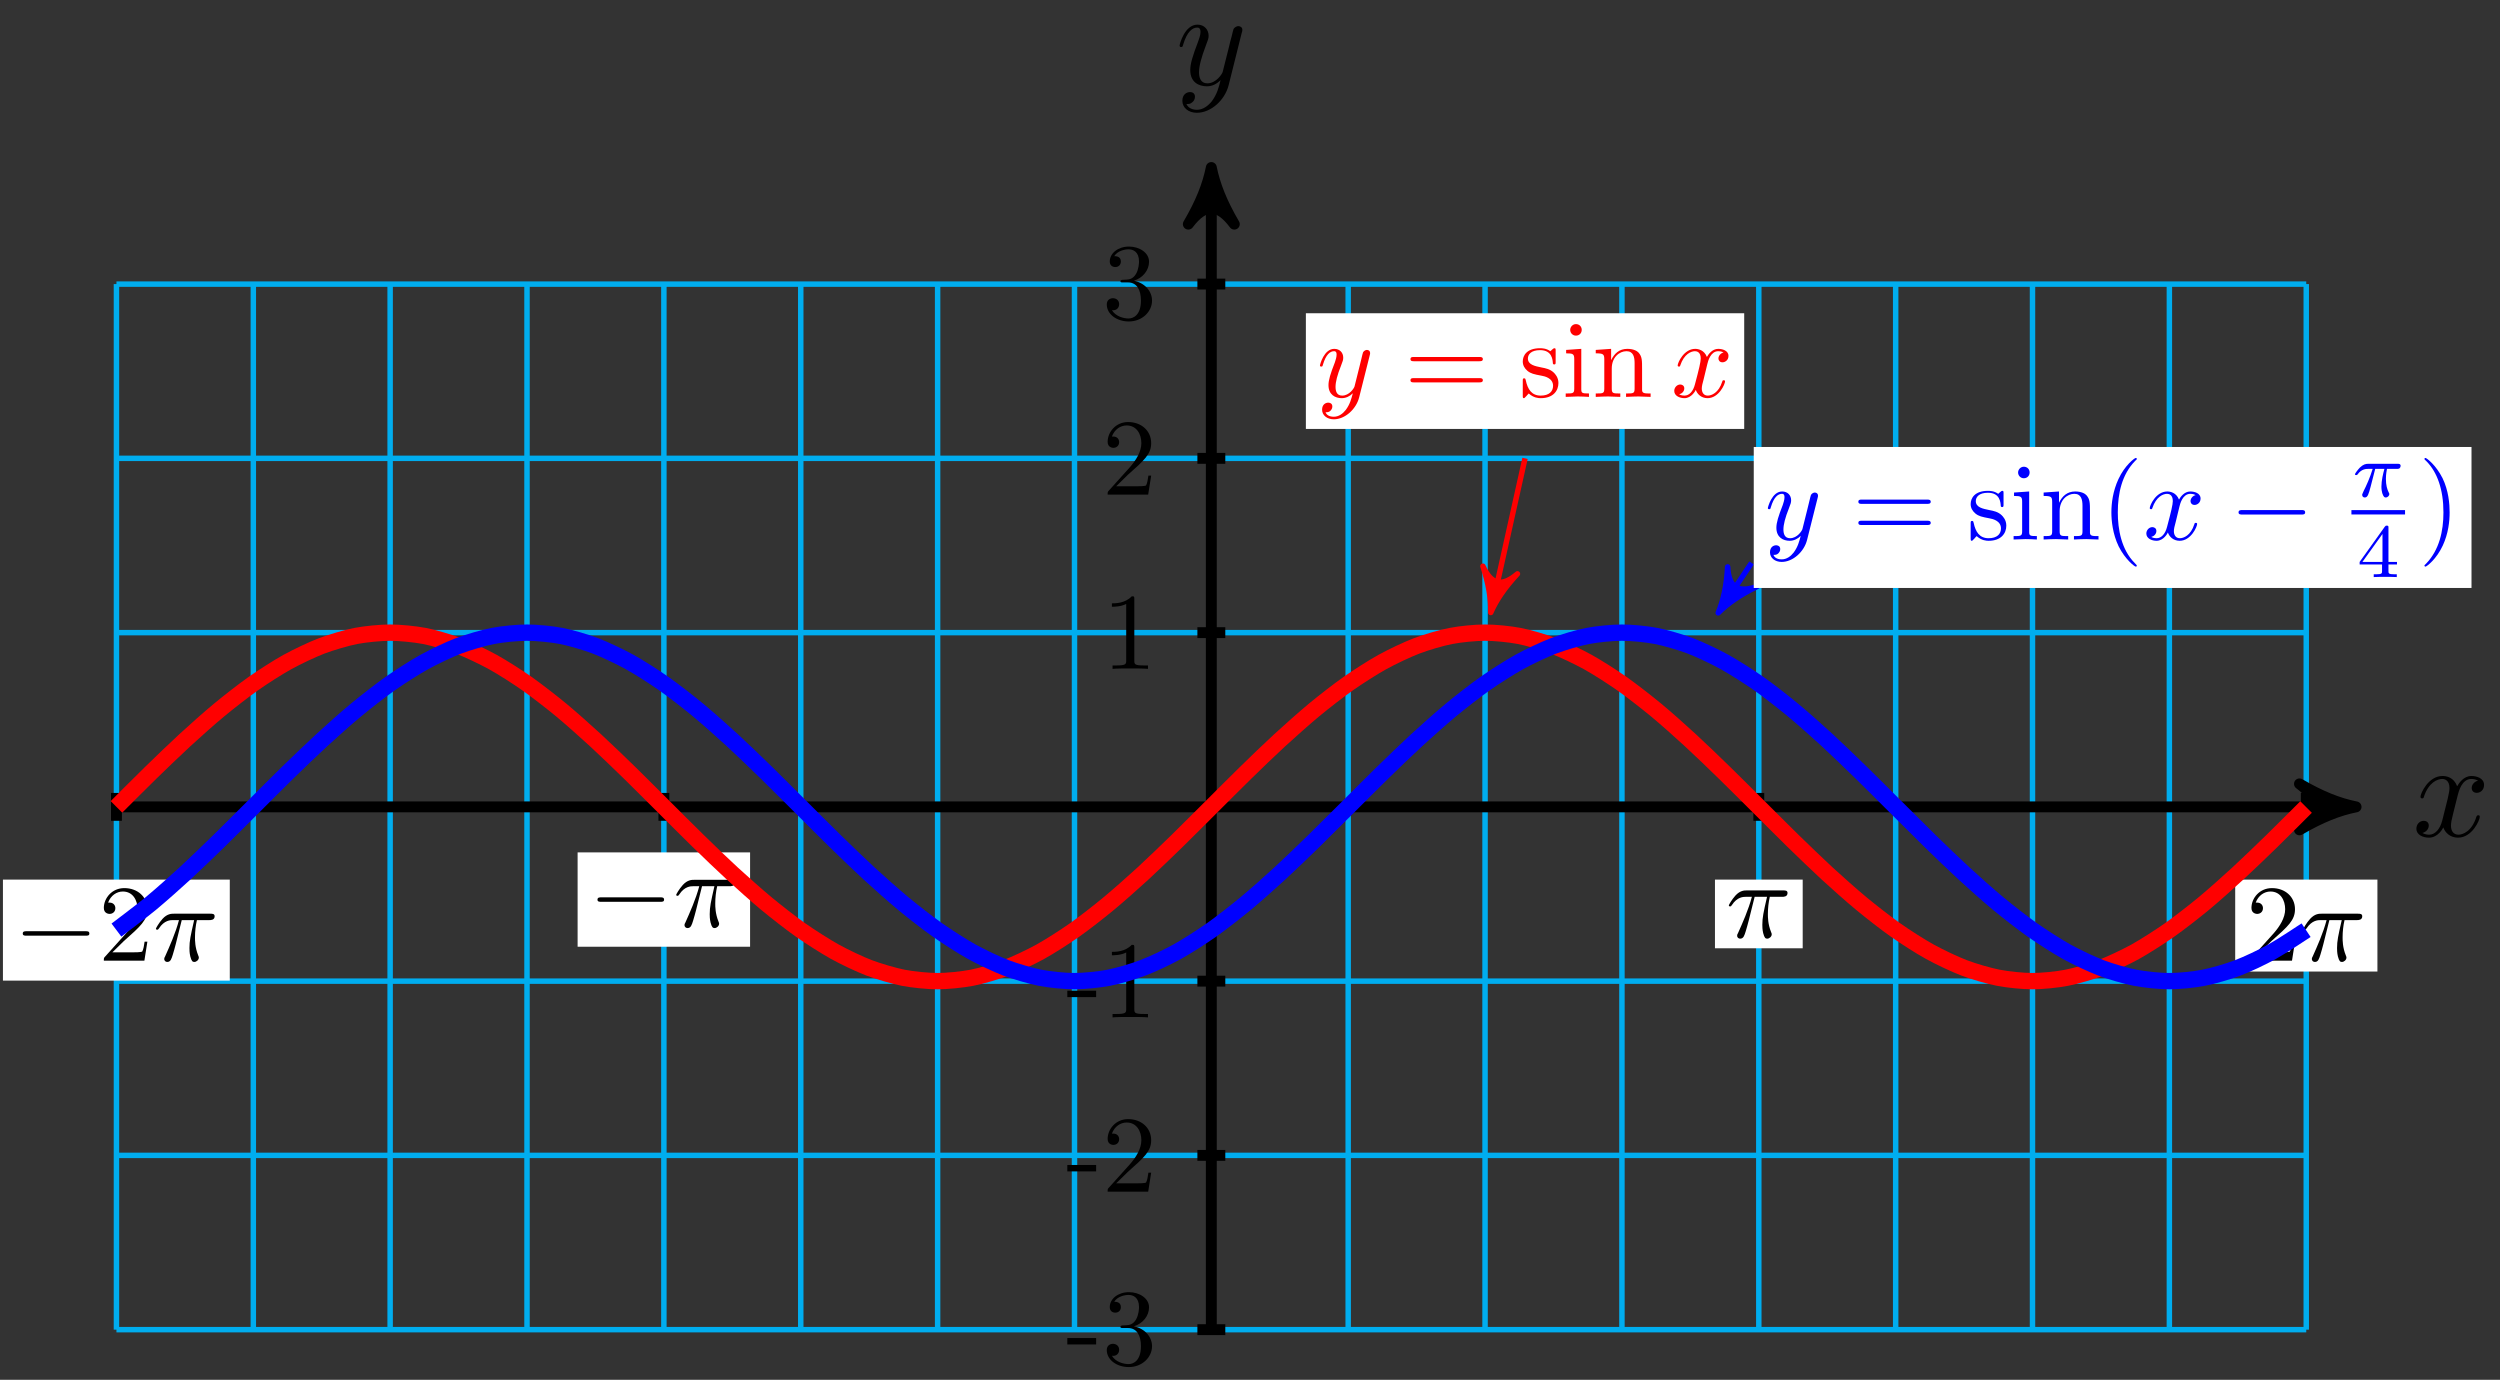<?xml version="1.0" encoding="UTF-8"?>
<svg xmlns="http://www.w3.org/2000/svg" xmlns:xlink="http://www.w3.org/1999/xlink" width="183pt" height="101pt" viewBox="0 0 183 101" version="1.1">
<rect x="0" y="0" width="183" height="101" fill="#333333" stroke="none"/>
<defs>
<g>
<symbol overflow="visible" id="glyph0-0">
<path style="stroke:none;" d=""/>
</symbol>
<symbol overflow="visible" id="glyph0-1">
<path style="stroke:none;" d="M 3.328 -3.016 C 3.391 -3.266 3.625 -4.188 4.312 -4.188 C 4.359 -4.188 4.609 -4.188 4.812 -4.062 C 4.531 -4 4.344 -3.766 4.344 -3.516 C 4.344 -3.359 4.453 -3.172 4.719 -3.172 C 4.938 -3.172 5.25 -3.344 5.25 -3.75 C 5.25 -4.266 4.672 -4.406 4.328 -4.406 C 3.75 -4.406 3.406 -3.875 3.281 -3.656 C 3.031 -4.312 2.5 -4.406 2.203 -4.406 C 1.172 -4.406 0.594 -3.125 0.594 -2.875 C 0.594 -2.766 0.703 -2.766 0.719 -2.766 C 0.797 -2.766 0.828 -2.797 0.844 -2.875 C 1.188 -3.938 1.844 -4.188 2.188 -4.188 C 2.375 -4.188 2.719 -4.094 2.719 -3.516 C 2.719 -3.203 2.547 -2.547 2.188 -1.141 C 2.031 -0.531 1.672 -0.109 1.234 -0.109 C 1.172 -0.109 0.953 -0.109 0.734 -0.234 C 0.984 -0.297 1.203 -0.5 1.203 -0.781 C 1.203 -1.047 0.984 -1.125 0.844 -1.125 C 0.531 -1.125 0.297 -0.875 0.297 -0.547 C 0.297 -0.094 0.781 0.109 1.219 0.109 C 1.891 0.109 2.25 -0.594 2.266 -0.641 C 2.391 -0.281 2.75 0.109 3.344 0.109 C 4.375 0.109 4.938 -1.172 4.938 -1.422 C 4.938 -1.531 4.859 -1.531 4.828 -1.531 C 4.734 -1.531 4.719 -1.484 4.688 -1.422 C 4.359 -0.344 3.688 -0.109 3.375 -0.109 C 2.984 -0.109 2.828 -0.422 2.828 -0.766 C 2.828 -0.984 2.875 -1.203 2.984 -1.641 Z M 3.328 -3.016 "/>
</symbol>
<symbol overflow="visible" id="glyph0-2">
<path style="stroke:none;" d="M 4.844 -3.797 C 4.891 -3.938 4.891 -3.953 4.891 -4.031 C 4.891 -4.203 4.75 -4.297 4.594 -4.297 C 4.5 -4.297 4.344 -4.234 4.25 -4.094 C 4.234 -4.031 4.141 -3.734 4.109 -3.547 C 4.031 -3.297 3.969 -3.016 3.906 -2.75 L 3.453 -0.953 C 3.422 -0.812 2.984 -0.109 2.328 -0.109 C 1.828 -0.109 1.719 -0.547 1.719 -0.922 C 1.719 -1.375 1.891 -2 2.219 -2.875 C 2.375 -3.281 2.422 -3.391 2.422 -3.594 C 2.422 -4.031 2.109 -4.406 1.609 -4.406 C 0.656 -4.406 0.297 -2.953 0.297 -2.875 C 0.297 -2.766 0.391 -2.766 0.406 -2.766 C 0.516 -2.766 0.516 -2.797 0.562 -2.953 C 0.844 -3.891 1.234 -4.188 1.578 -4.188 C 1.656 -4.188 1.828 -4.188 1.828 -3.875 C 1.828 -3.625 1.719 -3.359 1.656 -3.172 C 1.25 -2.109 1.078 -1.547 1.078 -1.078 C 1.078 -0.188 1.703 0.109 2.297 0.109 C 2.688 0.109 3.016 -0.062 3.297 -0.344 C 3.172 0.172 3.047 0.672 2.656 1.203 C 2.391 1.531 2.016 1.828 1.562 1.828 C 1.422 1.828 0.969 1.797 0.797 1.406 C 0.953 1.406 1.094 1.406 1.219 1.281 C 1.328 1.203 1.422 1.062 1.422 0.875 C 1.422 0.562 1.156 0.531 1.062 0.531 C 0.828 0.531 0.5 0.688 0.5 1.172 C 0.5 1.672 0.938 2.047 1.562 2.047 C 2.578 2.047 3.609 1.141 3.891 0.016 Z M 4.844 -3.797 "/>
</symbol>
<symbol overflow="visible" id="glyph1-0">
<path style="stroke:none;" d=""/>
</symbol>
<symbol overflow="visible" id="glyph1-1">
<path style="stroke:none;" d="M 2.203 -1.484 L 2.203 -1.953 L 0.094 -1.953 L 0.094 -1.484 Z M 2.203 -1.484 "/>
</symbol>
<symbol overflow="visible" id="glyph1-2">
<path style="stroke:none;" d="M 3.641 -1.359 C 3.641 -2.016 3.141 -2.641 2.312 -2.812 C 2.969 -3.016 3.422 -3.578 3.422 -4.203 C 3.422 -4.859 2.719 -5.312 1.953 -5.312 C 1.156 -5.312 0.547 -4.828 0.547 -4.219 C 0.547 -3.953 0.719 -3.812 0.953 -3.812 C 1.203 -3.812 1.359 -3.984 1.359 -4.219 C 1.359 -4.609 0.984 -4.609 0.875 -4.609 C 1.109 -5 1.641 -5.109 1.922 -5.109 C 2.25 -5.109 2.688 -4.938 2.688 -4.219 C 2.688 -4.125 2.672 -3.656 2.469 -3.312 C 2.234 -2.922 1.953 -2.906 1.766 -2.891 C 1.703 -2.891 1.5 -2.875 1.453 -2.875 C 1.391 -2.859 1.328 -2.859 1.328 -2.766 C 1.328 -2.688 1.391 -2.688 1.516 -2.688 L 1.875 -2.688 C 2.531 -2.688 2.828 -2.141 2.828 -1.359 C 2.828 -0.281 2.266 -0.047 1.922 -0.047 C 1.578 -0.047 0.984 -0.188 0.703 -0.656 C 0.984 -0.609 1.234 -0.781 1.234 -1.094 C 1.234 -1.375 1.016 -1.531 0.781 -1.531 C 0.594 -1.531 0.328 -1.422 0.328 -1.078 C 0.328 -0.344 1.078 0.172 1.938 0.172 C 2.922 0.172 3.641 -0.547 3.641 -1.359 Z M 3.641 -1.359 "/>
</symbol>
<symbol overflow="visible" id="glyph1-3">
<path style="stroke:none;" d="M 3.578 -1.391 L 3.375 -1.391 C 3.344 -1.141 3.281 -0.797 3.203 -0.672 C 3.141 -0.609 2.625 -0.609 2.453 -0.609 L 1.016 -0.609 L 1.859 -1.438 C 3.094 -2.531 3.578 -2.969 3.578 -3.766 C 3.578 -4.672 2.859 -5.312 1.891 -5.312 C 0.984 -5.312 0.391 -4.578 0.391 -3.859 C 0.391 -3.422 0.797 -3.422 0.828 -3.422 C 0.953 -3.422 1.234 -3.516 1.234 -3.844 C 1.234 -4.047 1.094 -4.25 0.812 -4.25 C 0.75 -4.25 0.734 -4.25 0.703 -4.25 C 0.891 -4.766 1.328 -5.062 1.781 -5.062 C 2.516 -5.062 2.859 -4.422 2.859 -3.766 C 2.859 -3.125 2.453 -2.5 2.016 -2 L 0.484 -0.297 C 0.391 -0.203 0.391 -0.188 0.391 0 L 3.359 0 Z M 3.578 -1.391 "/>
</symbol>
<symbol overflow="visible" id="glyph1-4">
<path style="stroke:none;" d="M 3.344 0 L 3.344 -0.25 L 3.078 -0.25 C 2.359 -0.25 2.344 -0.328 2.344 -0.625 L 2.344 -5.094 C 2.344 -5.297 2.344 -5.312 2.156 -5.312 C 1.672 -4.797 0.969 -4.797 0.703 -4.797 L 0.703 -4.547 C 0.875 -4.547 1.344 -4.547 1.75 -4.75 L 1.75 -0.625 C 1.75 -0.344 1.734 -0.25 1.016 -0.25 L 0.75 -0.25 L 0.75 0 C 1.031 -0.031 1.734 -0.031 2.047 -0.031 C 2.359 -0.031 3.062 -0.031 3.344 0 Z M 3.344 0 "/>
</symbol>
<symbol overflow="visible" id="glyph2-0">
<path style="stroke:none;" d=""/>
</symbol>
<symbol overflow="visible" id="glyph2-1">
<path style="stroke:none;" d="M 2.109 -2.969 L 3.016 -2.969 C 2.75 -1.797 2.672 -1.453 2.672 -0.922 C 2.672 -0.797 2.672 -0.578 2.734 -0.312 C 2.828 0.047 2.906 0.094 3.031 0.094 C 3.188 0.094 3.359 -0.062 3.359 -0.219 C 3.359 -0.266 3.359 -0.281 3.312 -0.391 C 3.078 -0.969 3.078 -1.484 3.078 -1.703 C 3.078 -2.125 3.125 -2.562 3.219 -2.969 L 4.125 -2.969 C 4.234 -2.969 4.516 -2.969 4.516 -3.25 C 4.516 -3.438 4.344 -3.438 4.203 -3.438 L 1.531 -3.438 C 1.359 -3.438 1.047 -3.438 0.703 -3.062 C 0.422 -2.75 0.219 -2.375 0.219 -2.344 C 0.219 -2.328 0.219 -2.266 0.312 -2.266 C 0.375 -2.266 0.391 -2.297 0.438 -2.359 C 0.828 -2.969 1.297 -2.969 1.453 -2.969 L 1.906 -2.969 C 1.656 -2.016 1.219 -1.047 0.891 -0.312 C 0.828 -0.203 0.828 -0.188 0.828 -0.125 C 0.828 0.031 0.953 0.094 1.047 0.094 C 1.297 0.094 1.359 -0.141 1.453 -0.438 C 1.562 -0.797 1.562 -0.812 1.672 -1.219 Z M 2.109 -2.969 "/>
</symbol>
<symbol overflow="visible" id="glyph2-2">
<path style="stroke:none;" d="M 3.875 -3.031 C 3.906 -3.141 3.906 -3.156 3.906 -3.219 C 3.906 -3.359 3.797 -3.438 3.672 -3.438 C 3.594 -3.438 3.469 -3.391 3.391 -3.266 C 3.375 -3.234 3.312 -2.984 3.281 -2.844 C 3.234 -2.625 3.172 -2.422 3.125 -2.203 L 2.766 -0.766 C 2.734 -0.641 2.391 -0.094 1.859 -0.094 C 1.453 -0.094 1.375 -0.438 1.375 -0.734 C 1.375 -1.094 1.5 -1.594 1.781 -2.297 C 1.906 -2.625 1.938 -2.703 1.938 -2.875 C 1.938 -3.234 1.688 -3.516 1.281 -3.516 C 0.531 -3.516 0.234 -2.359 0.234 -2.297 C 0.234 -2.219 0.312 -2.219 0.328 -2.219 C 0.406 -2.219 0.422 -2.234 0.453 -2.359 C 0.672 -3.109 0.984 -3.344 1.266 -3.344 C 1.328 -3.344 1.453 -3.344 1.453 -3.094 C 1.453 -2.891 1.375 -2.688 1.328 -2.531 C 1 -1.688 0.859 -1.234 0.859 -0.859 C 0.859 -0.156 1.359 0.094 1.828 0.094 C 2.141 0.094 2.422 -0.047 2.641 -0.266 C 2.531 0.141 2.438 0.531 2.125 0.953 C 1.906 1.234 1.609 1.453 1.25 1.453 C 1.125 1.453 0.766 1.438 0.641 1.125 C 0.766 1.125 0.875 1.125 0.984 1.031 C 1.062 0.953 1.141 0.859 1.141 0.703 C 1.141 0.453 0.922 0.422 0.844 0.422 C 0.656 0.422 0.391 0.547 0.391 0.938 C 0.391 1.344 0.75 1.641 1.25 1.641 C 2.062 1.641 2.891 0.906 3.109 0.016 Z M 3.875 -3.031 "/>
</symbol>
<symbol overflow="visible" id="glyph2-3">
<path style="stroke:none;" d="M 2.656 -2.406 C 2.703 -2.609 2.891 -3.344 3.453 -3.344 C 3.484 -3.344 3.688 -3.344 3.844 -3.25 C 3.625 -3.203 3.469 -3 3.469 -2.812 C 3.469 -2.688 3.547 -2.531 3.766 -2.531 C 3.938 -2.531 4.203 -2.672 4.203 -3 C 4.203 -3.406 3.734 -3.516 3.453 -3.516 C 3 -3.516 2.719 -3.094 2.625 -2.922 C 2.422 -3.438 1.984 -3.516 1.766 -3.516 C 0.938 -3.516 0.484 -2.5 0.484 -2.297 C 0.484 -2.219 0.562 -2.219 0.578 -2.219 C 0.641 -2.219 0.656 -2.234 0.672 -2.297 C 0.953 -3.141 1.469 -3.344 1.75 -3.344 C 1.891 -3.344 2.172 -3.281 2.172 -2.812 C 2.172 -2.562 2.047 -2.031 1.75 -0.922 C 1.625 -0.422 1.344 -0.094 0.984 -0.094 C 0.938 -0.094 0.75 -0.094 0.594 -0.188 C 0.781 -0.234 0.969 -0.391 0.969 -0.625 C 0.969 -0.844 0.781 -0.906 0.672 -0.906 C 0.438 -0.906 0.234 -0.688 0.234 -0.438 C 0.234 -0.078 0.625 0.094 0.984 0.094 C 1.5 0.094 1.797 -0.469 1.812 -0.516 C 1.906 -0.219 2.203 0.094 2.672 0.094 C 3.5 0.094 3.953 -0.938 3.953 -1.141 C 3.953 -1.219 3.875 -1.219 3.859 -1.219 C 3.781 -1.219 3.766 -1.188 3.75 -1.125 C 3.484 -0.281 2.953 -0.094 2.688 -0.094 C 2.375 -0.094 2.25 -0.344 2.25 -0.609 C 2.25 -0.781 2.297 -0.969 2.391 -1.312 Z M 2.656 -2.406 "/>
</symbol>
<symbol overflow="visible" id="glyph3-0">
<path style="stroke:none;" d=""/>
</symbol>
<symbol overflow="visible" id="glyph3-1">
<path style="stroke:none;" d="M 1.016 -0.609 L 1.859 -1.438 C 3.094 -2.531 3.578 -2.969 3.578 -3.766 C 3.578 -4.672 2.859 -5.312 1.891 -5.312 C 0.984 -5.312 0.391 -4.578 0.391 -3.859 C 0.391 -3.422 0.797 -3.422 0.828 -3.422 C 0.953 -3.422 1.234 -3.516 1.234 -3.844 C 1.234 -4.047 1.094 -4.25 0.812 -4.25 C 0.75 -4.25 0.734 -4.25 0.703 -4.25 C 0.891 -4.766 1.328 -5.062 1.781 -5.062 C 2.516 -5.062 2.859 -4.422 2.859 -3.766 C 2.859 -3.125 2.453 -2.5 2.016 -2 L 0.484 -0.297 C 0.391 -0.203 0.391 -0.188 0.391 0 L 3.359 0 L 3.578 -1.391 L 3.375 -1.391 C 3.344 -1.141 3.281 -0.797 3.203 -0.672 C 3.141 -0.609 2.625 -0.609 2.453 -0.609 Z M 1.016 -0.609 "/>
</symbol>
<symbol overflow="visible" id="glyph3-2">
<path style="stroke:none;" d="M 5.469 -2.609 C 5.594 -2.609 5.75 -2.609 5.75 -2.766 C 5.75 -2.922 5.594 -2.922 5.484 -2.922 L 0.703 -2.922 C 0.594 -2.922 0.453 -2.922 0.453 -2.766 C 0.453 -2.609 0.594 -2.609 0.719 -2.609 Z M 5.484 -1.062 C 5.594 -1.062 5.75 -1.062 5.75 -1.219 C 5.75 -1.375 5.594 -1.375 5.469 -1.375 L 0.719 -1.375 C 0.594 -1.375 0.453 -1.375 0.453 -1.219 C 0.453 -1.062 0.594 -1.062 0.703 -1.062 Z M 5.484 -1.062 "/>
</symbol>
<symbol overflow="visible" id="glyph3-3">
<path style="stroke:none;" d="M 1.656 -1.547 C 1.828 -1.516 2.484 -1.391 2.484 -0.812 C 2.484 -0.406 2.203 -0.094 1.578 -0.094 C 0.922 -0.094 0.625 -0.547 0.484 -1.219 C 0.453 -1.328 0.453 -1.359 0.359 -1.359 C 0.266 -1.359 0.266 -1.297 0.266 -1.156 L 0.266 -0.109 C 0.266 0.031 0.266 0.094 0.344 0.094 C 0.391 0.094 0.391 0.078 0.547 -0.078 C 0.562 -0.094 0.562 -0.109 0.703 -0.25 C 1.062 0.078 1.422 0.094 1.578 0.094 C 2.5 0.094 2.875 -0.453 2.875 -1.016 C 2.875 -1.438 2.625 -1.688 2.531 -1.781 C 2.266 -2.031 1.953 -2.094 1.625 -2.156 C 1.172 -2.25 0.641 -2.344 0.641 -2.812 C 0.641 -3.094 0.859 -3.422 1.531 -3.422 C 2.422 -3.422 2.453 -2.703 2.469 -2.453 C 2.484 -2.375 2.547 -2.375 2.562 -2.375 C 2.672 -2.375 2.672 -2.422 2.672 -2.578 L 2.672 -3.375 C 2.672 -3.516 2.672 -3.562 2.578 -3.562 C 2.547 -3.562 2.531 -3.562 2.422 -3.469 C 2.406 -3.438 2.312 -3.375 2.281 -3.344 C 1.984 -3.562 1.656 -3.562 1.531 -3.562 C 0.562 -3.562 0.266 -3.031 0.266 -2.594 C 0.266 -2.312 0.391 -2.094 0.609 -1.906 C 0.859 -1.703 1.078 -1.656 1.656 -1.547 Z M 1.656 -1.547 "/>
</symbol>
<symbol overflow="visible" id="glyph3-4">
<path style="stroke:none;" d="M 1.406 -3.516 L 0.297 -3.438 L 0.297 -3.188 C 0.812 -3.188 0.891 -3.141 0.891 -2.75 L 0.891 -0.609 C 0.891 -0.25 0.797 -0.25 0.266 -0.25 L 0.266 0 C 0.516 -0.016 0.953 -0.031 1.141 -0.031 C 1.422 -0.031 1.703 -0.016 1.969 0 L 1.969 -0.25 C 1.438 -0.25 1.406 -0.281 1.406 -0.594 Z M 1.438 -4.906 C 1.438 -5.156 1.25 -5.328 1.016 -5.328 C 0.766 -5.328 0.594 -5.109 0.594 -4.906 C 0.594 -4.688 0.766 -4.484 1.016 -4.484 C 1.25 -4.484 1.438 -4.656 1.438 -4.906 Z M 1.438 -4.906 "/>
</symbol>
<symbol overflow="visible" id="glyph3-5">
<path style="stroke:none;" d="M 0.875 -2.734 L 0.875 -0.609 C 0.875 -0.25 0.781 -0.25 0.25 -0.25 L 0.25 0 C 0.531 -0.016 0.938 -0.031 1.156 -0.031 C 1.359 -0.031 1.781 -0.016 2.047 0 L 2.047 -0.25 C 1.516 -0.25 1.422 -0.25 1.422 -0.609 L 1.422 -2.078 C 1.422 -2.906 1.984 -3.344 2.5 -3.344 C 3 -3.344 3.094 -2.922 3.094 -2.469 L 3.094 -0.609 C 3.094 -0.25 3 -0.25 2.469 -0.25 L 2.469 0 C 2.75 -0.016 3.156 -0.031 3.375 -0.031 C 3.578 -0.031 4 -0.016 4.266 0 L 4.266 -0.25 C 3.844 -0.25 3.656 -0.25 3.641 -0.484 L 3.641 -2.016 C 3.641 -2.688 3.641 -2.938 3.391 -3.234 C 3.281 -3.359 3.016 -3.516 2.562 -3.516 C 1.969 -3.516 1.609 -3.172 1.375 -2.688 L 1.375 -3.516 L 0.25 -3.438 L 0.25 -3.188 C 0.812 -3.188 0.875 -3.125 0.875 -2.734 Z M 0.875 -2.734 "/>
</symbol>
<symbol overflow="visible" id="glyph3-6">
<path style="stroke:none;" d="M 2.641 1.906 C 2.641 1.891 2.641 1.875 2.5 1.734 C 1.5 0.734 1.25 -0.766 1.25 -1.984 C 1.25 -3.375 1.547 -4.766 2.531 -5.766 C 2.641 -5.859 2.641 -5.875 2.641 -5.891 C 2.641 -5.953 2.609 -5.969 2.562 -5.969 C 2.484 -5.969 1.766 -5.438 1.297 -4.422 C 0.891 -3.547 0.781 -2.656 0.781 -1.984 C 0.781 -1.375 0.875 -0.406 1.312 0.5 C 1.797 1.469 2.484 1.984 2.562 1.984 C 2.609 1.984 2.641 1.969 2.641 1.906 Z M 2.641 1.906 "/>
</symbol>
<symbol overflow="visible" id="glyph3-7">
<path style="stroke:none;" d="M 2.297 -1.984 C 2.297 -2.609 2.219 -3.578 1.781 -4.484 C 1.297 -5.453 0.609 -5.969 0.531 -5.969 C 0.484 -5.969 0.453 -5.938 0.453 -5.891 C 0.453 -5.875 0.453 -5.859 0.609 -5.719 C 1.391 -4.922 1.844 -3.656 1.844 -1.984 C 1.844 -0.625 1.547 0.766 0.562 1.781 C 0.453 1.875 0.453 1.891 0.453 1.906 C 0.453 1.953 0.484 1.984 0.531 1.984 C 0.609 1.984 1.328 1.453 1.797 0.438 C 2.203 -0.438 2.297 -1.328 2.297 -1.984 Z M 2.297 -1.984 "/>
</symbol>
<symbol overflow="visible" id="glyph4-0">
<path style="stroke:none;" d=""/>
</symbol>
<symbol overflow="visible" id="glyph4-1">
<path style="stroke:none;" d="M 5.25 -1.828 C 5.391 -1.828 5.531 -1.828 5.531 -1.984 C 5.531 -2.156 5.391 -2.156 5.25 -2.156 L 0.938 -2.156 C 0.812 -2.156 0.656 -2.156 0.656 -1.984 C 0.656 -1.828 0.812 -1.828 0.938 -1.828 Z M 5.25 -1.828 "/>
</symbol>
<symbol overflow="visible" id="glyph5-0">
<path style="stroke:none;" d=""/>
</symbol>
<symbol overflow="visible" id="glyph5-1">
<path style="stroke:none;" d="M 1.734 -2.031 L 2.406 -2.031 C 2.312 -1.688 2.188 -1.188 2.188 -0.734 C 2.188 -0.516 2.219 -0.375 2.25 -0.25 C 2.344 0.031 2.422 0.062 2.5 0.062 C 2.641 0.062 2.766 -0.062 2.766 -0.188 C 2.766 -0.234 2.75 -0.266 2.719 -0.312 C 2.609 -0.531 2.516 -0.844 2.516 -1.297 C 2.516 -1.406 2.516 -1.625 2.594 -2.031 L 3.297 -2.031 C 3.391 -2.031 3.438 -2.031 3.5 -2.062 C 3.578 -2.125 3.594 -2.219 3.594 -2.25 C 3.594 -2.406 3.453 -2.406 3.359 -2.406 L 1.25 -2.406 C 1.016 -2.406 0.859 -2.359 0.609 -2.125 C 0.469 -1.984 0.25 -1.688 0.25 -1.641 C 0.25 -1.578 0.328 -1.578 0.344 -1.578 C 0.406 -1.578 0.406 -1.578 0.453 -1.641 C 0.734 -2.031 1.078 -2.031 1.203 -2.031 L 1.547 -2.031 C 1.359 -1.406 1.062 -0.75 0.891 -0.422 C 0.859 -0.344 0.812 -0.234 0.797 -0.203 C 0.781 -0.188 0.781 -0.156 0.781 -0.125 C 0.781 -0.031 0.844 0.062 0.969 0.062 C 1.188 0.062 1.25 -0.188 1.391 -0.703 Z M 1.734 -2.031 "/>
</symbol>
<symbol overflow="visible" id="glyph6-0">
<path style="stroke:none;" d=""/>
</symbol>
<symbol overflow="visible" id="glyph6-1">
<path style="stroke:none;" d="M 2.953 -0.922 L 2.953 -1.109 L 2.328 -1.109 L 2.328 -3.609 C 2.328 -3.719 2.328 -3.766 2.203 -3.766 C 2.141 -3.766 2.125 -3.766 2.062 -3.688 L 0.219 -1.109 L 0.219 -0.922 L 1.859 -0.922 L 1.859 -0.453 C 1.859 -0.266 1.859 -0.203 1.406 -0.203 L 1.25 -0.203 L 1.25 0 C 1.531 -0.016 1.891 -0.016 2.094 -0.016 C 2.297 -0.016 2.656 -0.016 2.938 0 L 2.938 -0.203 L 2.781 -0.203 C 2.328 -0.203 2.328 -0.266 2.328 -0.453 L 2.328 -0.922 Z M 1.891 -3.156 L 1.891 -1.109 L 0.422 -1.109 Z M 1.891 -3.156 "/>
</symbol>
</g>
</defs>
<g id="surface1">
<path style="fill:none;stroke-width:0.399;stroke-linecap:butt;stroke-linejoin:miter;stroke:rgb(0%,67.839%,93.729%);stroke-opacity:1;stroke-miterlimit:10;" d="M -80.146 -38.268 L 80.147 -38.268 M -80.146 -25.511 L 80.147 -25.511 M -80.146 -12.757 L 80.147 -12.757 M -80.146 0 L 80.147 0 M -80.146 12.754 L 80.147 12.754 M -80.146 25.512 L 80.147 25.512 M -80.146 38.265 L 80.147 38.265 M -80.146 -38.268 L -80.146 38.269 M -70.127 -38.268 L -70.127 38.269 M -60.112 -38.268 L -60.112 38.269 M -50.093 -38.268 L -50.093 38.269 M -40.074 -38.268 L -40.074 38.269 M -30.055 -38.268 L -30.055 38.269 M -20.036 -38.268 L -20.036 38.269 M -10.017 -38.268 L -10.017 38.269 M -0.002 -38.268 L -0.002 38.269 M 10.017 -38.268 L 10.017 38.269 M 20.036 -38.268 L 20.036 38.269 M 30.055 -38.268 L 30.055 38.269 M 40.074 -38.268 L 40.074 38.269 M 50.093 -38.268 L 50.093 38.269 M 60.109 -38.268 L 60.109 38.269 M 70.128 -38.268 L 70.128 38.269 M 80.147 -38.268 L 80.147 38.269 " transform="matrix(1,0,0,-1,88.67,59.063)"/>
<path style="fill:none;stroke-width:0.797;stroke-linecap:butt;stroke-linejoin:miter;stroke:rgb(0%,0%,0%);stroke-opacity:1;stroke-miterlimit:10;" d="M -80.146 0 L 82.756 0 " transform="matrix(1,0,0,-1,88.67,59.063)"/>
<path style="fill-rule:nonzero;fill:rgb(0%,0%,0%);fill-opacity:1;stroke-width:0.797;stroke-linecap:butt;stroke-linejoin:round;stroke:rgb(0%,0%,0%);stroke-opacity:1;stroke-miterlimit:10;" d="M 1.036 0 C -0.261 0.258 -1.554 0.778 -3.108 1.684 C -1.554 0.52 -1.554 -0.519 -3.108 -1.683 C -1.554 -0.777 -0.261 -0.257 1.036 0 Z M 1.036 0 " transform="matrix(1,0,0,-1,171.429,59.063)"/>
<g style="fill:rgb(0%,0%,0%);fill-opacity:1;">
  <use xlink:href="#glyph0-1" x="176.583" y="61.208"/>
</g>
<path style="fill:none;stroke-width:0.797;stroke-linecap:butt;stroke-linejoin:miter;stroke:rgb(0%,0%,0%);stroke-opacity:1;stroke-miterlimit:10;" d="M -0.002 -38.268 L -0.002 45.761 " transform="matrix(1,0,0,-1,88.67,59.063)"/>
<path style="fill-rule:nonzero;fill:rgb(0%,0%,0%);fill-opacity:1;stroke-width:0.797;stroke-linecap:butt;stroke-linejoin:round;stroke:rgb(0%,0%,0%);stroke-opacity:1;stroke-miterlimit:10;" d="M 1.038 0.002 C -0.259 0.26 -1.556 0.775 -3.107 1.685 C -1.556 0.517 -1.556 -0.518 -3.107 -1.682 C -1.556 -0.776 -0.259 -0.26 1.038 0.002 Z M 1.038 0.002 " transform="matrix(0,-1,-1,0,88.67,13.3)"/>
<g style="fill:rgb(0%,0%,0%);fill-opacity:1;">
  <use xlink:href="#glyph0-2" x="86.049" y="6.209"/>
</g>
<path style="fill:none;stroke-width:0.797;stroke-linecap:butt;stroke-linejoin:miter;stroke:rgb(0%,0%,0%);stroke-opacity:1;stroke-miterlimit:10;" d="M 1.022 -38.268 L -1.021 -38.268 " transform="matrix(1,0,0,-1,88.67,59.063)"/>
<g style="fill:rgb(0%,0%,0%);fill-opacity:1;">
  <use xlink:href="#glyph1-1" x="78.034" y="99.898"/>
  <use xlink:href="#glyph1-2" x="80.688" y="99.898"/>
</g>
<path style="fill:none;stroke-width:0.797;stroke-linecap:butt;stroke-linejoin:miter;stroke:rgb(0%,0%,0%);stroke-opacity:1;stroke-miterlimit:10;" d="M 1.022 -25.511 L -1.021 -25.511 " transform="matrix(1,0,0,-1,88.67,59.063)"/>
<g style="fill:rgb(0%,0%,0%);fill-opacity:1;">
  <use xlink:href="#glyph1-1" x="78.034" y="87.23"/>
  <use xlink:href="#glyph1-3" x="80.688" y="87.23"/>
</g>
<path style="fill:none;stroke-width:0.797;stroke-linecap:butt;stroke-linejoin:miter;stroke:rgb(0%,0%,0%);stroke-opacity:1;stroke-miterlimit:10;" d="M 1.022 -12.757 L -1.021 -12.757 " transform="matrix(1,0,0,-1,88.67,59.063)"/>
<g style="fill:rgb(0%,0%,0%);fill-opacity:1;">
  <use xlink:href="#glyph1-1" x="78.034" y="74.473"/>
  <use xlink:href="#glyph1-4" x="80.688" y="74.473"/>
</g>
<path style="fill:none;stroke-width:0.797;stroke-linecap:butt;stroke-linejoin:miter;stroke:rgb(0%,0%,0%);stroke-opacity:1;stroke-miterlimit:10;" d="M 1.022 12.754 L -1.021 12.754 " transform="matrix(1,0,0,-1,88.67,59.063)"/>
<g style="fill:rgb(0%,0%,0%);fill-opacity:1;">
  <use xlink:href="#glyph1-4" x="80.688" y="48.961"/>
</g>
<path style="fill:none;stroke-width:0.797;stroke-linecap:butt;stroke-linejoin:miter;stroke:rgb(0%,0%,0%);stroke-opacity:1;stroke-miterlimit:10;" d="M 1.022 25.512 L -1.021 25.512 " transform="matrix(1,0,0,-1,88.67,59.063)"/>
<g style="fill:rgb(0%,0%,0%);fill-opacity:1;">
  <use xlink:href="#glyph1-3" x="80.688" y="36.205"/>
</g>
<path style="fill:none;stroke-width:0.797;stroke-linecap:butt;stroke-linejoin:miter;stroke:rgb(0%,0%,0%);stroke-opacity:1;stroke-miterlimit:10;" d="M 1.022 38.269 L -1.021 38.269 " transform="matrix(1,0,0,-1,88.67,59.063)"/>
<g style="fill:rgb(0%,0%,0%);fill-opacity:1;">
  <use xlink:href="#glyph1-2" x="80.688" y="23.36"/>
</g>
<path style="fill:none;stroke-width:0.797;stroke-linecap:butt;stroke-linejoin:miter;stroke:rgb(0%,0%,0%);stroke-opacity:1;stroke-miterlimit:10;" d="M 40.074 1.02 L 40.074 -1.019 " transform="matrix(1,0,0,-1,88.67,59.063)"/>
<path style=" stroke:none;fill-rule:nonzero;fill:rgb(100%,100%,100%);fill-opacity:1;" d="M 131.957 64.387 L 125.535 64.387 L 125.535 69.414 L 131.957 69.414 Z M 131.957 64.387 "/>
<g style="fill:rgb(0%,0%,0%);fill-opacity:1;">
  <use xlink:href="#glyph2-1" x="126.331" y="68.616"/>
</g>
<path style="fill:none;stroke-width:0.797;stroke-linecap:butt;stroke-linejoin:miter;stroke:rgb(0%,0%,0%);stroke-opacity:1;stroke-miterlimit:10;" d="M 80.147 1.02 L 80.147 -1.019 " transform="matrix(1,0,0,-1,88.67,59.063)"/>
<path style=" stroke:none;fill-rule:nonzero;fill:rgb(100%,100%,100%);fill-opacity:1;" d="M 174.027 64.387 L 163.617 64.387 L 163.617 71.117 L 174.027 71.117 Z M 174.027 64.387 "/>
<g style="fill:rgb(0%,0%,0%);fill-opacity:1;">
  <use xlink:href="#glyph3-1" x="164.415" y="70.321"/>
</g>
<g style="fill:rgb(0%,0%,0%);fill-opacity:1;">
  <use xlink:href="#glyph2-1" x="168.4" y="70.321"/>
</g>
<path style="fill:none;stroke-width:0.797;stroke-linecap:butt;stroke-linejoin:miter;stroke:rgb(0%,0%,0%);stroke-opacity:1;stroke-miterlimit:10;" d="M -40.074 1.02 L -40.074 -1.019 " transform="matrix(1,0,0,-1,88.67,59.063)"/>
<path style=" stroke:none;fill-rule:nonzero;fill:rgb(100%,100%,100%);fill-opacity:1;" d="M 54.906 62.395 L 42.281 62.395 L 42.281 69.301 L 54.906 69.301 Z M 54.906 62.395 "/>
<g style="fill:rgb(0%,0%,0%);fill-opacity:1;">
  <use xlink:href="#glyph4-1" x="43.079" y="67.841"/>
</g>
<g style="fill:rgb(0%,0%,0%);fill-opacity:1;">
  <use xlink:href="#glyph2-1" x="49.279" y="67.841"/>
</g>
<path style="fill:none;stroke-width:0.797;stroke-linecap:butt;stroke-linejoin:miter;stroke:rgb(0%,0%,0%);stroke-opacity:1;stroke-miterlimit:10;" d="M -80.146 1.02 L -80.146 -1.019 " transform="matrix(1,0,0,-1,88.67,59.063)"/>
<path style=" stroke:none;fill-rule:nonzero;fill:rgb(100%,100%,100%);fill-opacity:1;" d="M 16.82 64.387 L 0.215 64.387 L 0.215 71.781 L 16.82 71.781 Z M 16.82 64.387 "/>
<g style="fill:rgb(0%,0%,0%);fill-opacity:1;">
  <use xlink:href="#glyph4-1" x="1.01" y="70.321"/>
</g>
<g style="fill:rgb(0%,0%,0%);fill-opacity:1;">
  <use xlink:href="#glyph3-1" x="7.21" y="70.321"/>
</g>
<g style="fill:rgb(0%,0%,0%);fill-opacity:1;">
  <use xlink:href="#glyph2-1" x="11.195" y="70.321"/>
</g>
<path style="fill:none;stroke-width:1.196;stroke-linecap:butt;stroke-linejoin:miter;stroke:rgb(100%,0%,0%);stroke-opacity:1;stroke-miterlimit:10;" d="M -80.146 0 C -80.146 0 -78.338 1.813 -77.642 2.489 C -76.947 3.164 -75.834 4.243 -75.139 4.879 C -74.443 5.52 -73.33 6.512 -72.635 7.086 C -71.94 7.66 -70.826 8.532 -70.131 9.02 C -69.436 9.508 -68.323 10.223 -67.627 10.606 C -66.932 10.988 -65.815 11.52 -65.12 11.785 C -64.428 12.047 -63.311 12.375 -62.616 12.512 C -61.921 12.645 -60.807 12.754 -60.112 12.754 C -59.417 12.754 -58.304 12.645 -57.608 12.512 C -56.913 12.375 -55.8 12.051 -55.104 11.785 C -54.409 11.52 -53.296 10.988 -52.601 10.606 C -51.905 10.223 -50.788 9.508 -50.093 9.02 C -49.402 8.532 -48.285 7.664 -47.589 7.09 C -46.894 6.516 -45.781 5.52 -45.085 4.883 C -44.39 4.246 -43.277 3.168 -42.582 2.493 C -41.886 1.813 -40.773 0.692 -40.078 0.004 C -39.383 -0.687 -38.269 -1.808 -37.574 -2.484 C -36.879 -3.164 -35.762 -4.242 -35.066 -4.878 C -34.371 -5.515 -33.258 -6.511 -32.563 -7.085 C -31.867 -7.66 -30.754 -8.531 -30.059 -9.019 C -29.364 -9.507 -28.25 -10.218 -27.555 -10.605 C -26.86 -10.988 -25.747 -11.519 -25.051 -11.784 C -24.356 -12.046 -23.239 -12.374 -22.548 -12.511 C -21.852 -12.644 -20.735 -12.757 -20.04 -12.757 C -19.345 -12.757 -18.231 -12.644 -17.536 -12.511 C -16.841 -12.378 -15.728 -12.05 -15.032 -11.784 C -14.337 -11.523 -13.224 -10.992 -12.528 -10.609 C -11.833 -10.226 -10.72 -9.511 -10.025 -9.023 C -9.329 -8.535 -8.212 -7.663 -7.521 -7.089 C -6.826 -6.515 -5.709 -5.523 -5.013 -4.886 C -4.318 -4.249 -3.205 -3.171 -2.509 -2.496 C -1.814 -1.816 -0.701 -0.695 -0.006 -0.007 C 0.69 0.684 1.803 1.805 2.498 2.481 C 3.193 3.161 4.307 4.239 5.002 4.875 C 5.697 5.512 6.814 6.508 7.506 7.082 C 8.201 7.657 9.318 8.528 10.013 9.016 C 10.709 9.504 11.822 10.219 12.517 10.602 C 13.212 10.985 14.326 11.516 15.021 11.781 C 15.716 12.047 16.829 12.375 17.525 12.508 C 18.22 12.645 19.333 12.754 20.028 12.754 C 20.724 12.758 21.841 12.645 22.532 12.512 C 23.228 12.379 24.345 12.051 25.04 11.785 C 25.735 11.524 26.848 10.992 27.544 10.61 C 28.239 10.227 29.352 9.512 30.048 9.024 C 30.743 8.535 31.856 7.668 32.551 7.094 C 33.247 6.52 34.36 5.528 35.055 4.887 C 35.75 4.25 36.867 3.172 37.559 2.496 C 38.254 1.821 39.371 0.7 40.067 0.008 C 40.762 -0.683 41.875 -1.8 42.57 -2.48 C 43.266 -3.156 44.379 -4.234 45.074 -4.874 C 45.769 -5.511 46.883 -6.503 47.578 -7.078 C 48.273 -7.652 49.386 -8.523 50.082 -9.011 C 50.777 -9.503 51.894 -10.218 52.589 -10.601 C 53.281 -10.984 54.398 -11.515 55.093 -11.781 C 55.788 -12.046 56.902 -12.374 57.597 -12.507 C 58.292 -12.644 59.405 -12.757 60.101 -12.757 C 60.796 -12.757 61.909 -12.648 62.604 -12.511 C 63.3 -12.378 64.413 -12.054 65.108 -11.788 C 65.804 -11.523 66.921 -10.995 67.616 -10.613 C 68.307 -10.23 69.424 -9.515 70.12 -9.027 C 70.815 -8.538 71.928 -7.671 72.624 -7.097 C 73.319 -6.523 74.432 -5.531 75.127 -4.89 C 75.823 -4.253 76.936 -3.175 77.631 -2.5 C 78.326 -1.824 80.135 -0.011 80.135 -0.011 " transform="matrix(1,0,0,-1,88.67,59.063)"/>
<path style="fill:none;stroke-width:1.196;stroke-linecap:butt;stroke-linejoin:miter;stroke:rgb(0%,0%,100%);stroke-opacity:1;stroke-miterlimit:10;" d="M -80.146 -9.019 C -80.146 -9.019 -78.338 -7.66 -77.642 -7.085 C -76.947 -6.511 -75.834 -5.519 -75.139 -4.882 C -74.443 -4.242 -73.33 -3.167 -72.635 -2.488 C -71.94 -1.812 -70.826 -0.691 -70.131 0 C -69.436 0.692 -68.323 1.809 -67.627 2.489 C -66.932 3.164 -65.815 4.243 -65.12 4.879 C -64.428 5.52 -63.311 6.512 -62.616 7.086 C -61.921 7.66 -60.807 8.532 -60.112 9.02 C -59.417 9.508 -58.304 10.223 -57.608 10.606 C -56.913 10.988 -55.8 11.52 -55.104 11.785 C -54.409 12.047 -53.296 12.375 -52.601 12.508 C -51.905 12.645 -50.788 12.754 -50.093 12.754 C -49.402 12.754 -48.285 12.645 -47.589 12.512 C -46.894 12.375 -45.781 12.051 -45.085 11.785 C -44.39 11.52 -43.277 10.988 -42.582 10.606 C -41.886 10.223 -40.773 9.508 -40.078 9.02 C -39.383 8.532 -38.269 7.664 -37.574 7.09 C -36.879 6.516 -35.762 5.52 -35.066 4.883 C -34.371 4.246 -33.258 3.168 -32.563 2.493 C -31.867 1.813 -30.754 0.692 -30.059 0.004 C -29.364 -0.687 -28.25 -1.808 -27.555 -2.484 C -26.86 -3.164 -25.747 -4.238 -25.051 -4.878 C -24.356 -5.515 -23.239 -6.507 -22.548 -7.081 C -21.852 -7.656 -20.735 -8.527 -20.04 -9.015 C -19.345 -9.503 -18.231 -10.218 -17.536 -10.605 C -16.841 -10.988 -15.728 -11.519 -15.032 -11.784 C -14.337 -12.046 -13.224 -12.374 -12.528 -12.511 C -11.833 -12.644 -10.72 -12.757 -10.025 -12.757 C -9.329 -12.757 -8.212 -12.644 -7.521 -12.511 C -6.826 -12.378 -5.709 -12.05 -5.013 -11.784 C -4.318 -11.523 -3.205 -10.992 -2.509 -10.609 C -1.814 -10.226 -0.701 -9.511 -0.006 -9.023 C 0.69 -8.535 1.803 -7.663 2.498 -7.089 C 3.193 -6.519 4.307 -5.523 5.002 -4.886 C 5.697 -4.249 6.814 -3.171 7.506 -2.496 C 8.201 -1.816 9.318 -0.695 10.013 -0.007 C 10.709 0.684 11.822 1.805 12.517 2.481 C 13.212 3.161 14.326 4.239 15.021 4.875 C 15.716 5.512 16.829 6.504 17.525 7.082 C 18.22 7.657 19.333 8.528 20.028 9.016 C 20.724 9.504 21.841 10.219 22.532 10.602 C 23.228 10.985 24.345 11.516 25.04 11.781 C 25.735 12.047 26.848 12.375 27.544 12.508 C 28.239 12.645 29.352 12.754 30.048 12.754 C 30.743 12.758 31.856 12.645 32.551 12.512 C 33.247 12.379 34.36 12.051 35.055 11.789 C 35.75 11.524 36.867 10.992 37.559 10.61 C 38.254 10.227 39.371 9.512 40.067 9.028 C 40.762 8.539 41.875 7.668 42.57 7.094 C 43.266 6.52 44.379 5.528 45.074 4.891 C 45.769 4.25 46.883 3.176 47.578 2.496 C 48.273 1.821 49.386 0.7 50.082 0.008 C 50.777 -0.679 51.894 -1.8 52.589 -2.48 C 53.281 -3.156 54.398 -4.234 55.093 -4.871 C 55.788 -5.511 56.902 -6.503 57.597 -7.078 C 58.292 -7.652 59.405 -8.523 60.101 -9.011 C 60.796 -9.499 61.909 -10.214 62.604 -10.601 C 63.3 -10.984 64.413 -11.515 65.108 -11.781 C 65.804 -12.046 66.921 -12.374 67.616 -12.507 C 68.307 -12.644 69.424 -12.757 70.12 -12.757 C 70.815 -12.757 71.928 -12.648 72.624 -12.511 C 73.319 -12.378 74.432 -12.054 75.127 -11.788 C 75.823 -11.527 76.936 -10.995 77.631 -10.613 C 78.326 -10.23 80.135 -9.027 80.135 -9.027 " transform="matrix(1,0,0,-1,88.67,59.063)"/>
<path style="fill:none;stroke-width:0.399;stroke-linecap:butt;stroke-linejoin:miter;stroke:rgb(100%,0%,0%);stroke-opacity:1;stroke-miterlimit:10;" d="M 20.626 15.004 L 22.962 25.512 " transform="matrix(1,0,0,-1,88.67,59.063)"/>
<path style="fill-rule:nonzero;fill:rgb(100%,0%,0%);fill-opacity:1;stroke-width:0.399;stroke-linecap:butt;stroke-linejoin:round;stroke:rgb(100%,0%,0%);stroke-opacity:1;stroke-miterlimit:10;" d="M 0.796 0.001 C -0.2 0.2 -1.197 0.599 -2.392 1.294 C -1.197 0.399 -1.196 -0.397 -2.389 -1.295 C -1.196 -0.597 -0.2 -0.2 0.796 0.001 Z M 0.796 0.001 " transform="matrix(-0.217,0.976,0.976,0.217,109.296,44.059)"/>
<path style=" stroke:none;fill-rule:nonzero;fill:rgb(100%,100%,100%);fill-opacity:1;" d="M 127.676 22.93 L 95.59 22.93 L 95.59 31.398 L 127.676 31.398 Z M 127.676 22.93 "/>
<g style="fill:rgb(100%,0%,0%);fill-opacity:1;">
  <use xlink:href="#glyph2-2" x="96.386" y="29.052"/>
</g>
<g style="fill:rgb(100%,0%,0%);fill-opacity:1;">
  <use xlink:href="#glyph3-2" x="102.794" y="29.052"/>
</g>
<g style="fill:rgb(100%,0%,0%);fill-opacity:1;">
  <use xlink:href="#glyph3-3" x="111.201" y="29.052"/>
  <use xlink:href="#glyph3-4" x="114.344" y="29.052"/>
  <use xlink:href="#glyph3-5" x="116.559" y="29.052"/>
</g>
<g style="fill:rgb(100%,0%,0%);fill-opacity:1;">
  <use xlink:href="#glyph2-3" x="122.321" y="29.052"/>
</g>
<path style="fill:none;stroke-width:0.399;stroke-linecap:butt;stroke-linejoin:miter;stroke:rgb(0%,0%,100%);stroke-opacity:1;stroke-miterlimit:10;" d="M 37.543 14.859 L 39.543 17.859 " transform="matrix(1,0,0,-1,88.67,59.063)"/>
<path style="fill-rule:nonzero;fill:rgb(0%,0%,100%);fill-opacity:1;stroke-width:0.399;stroke-linecap:butt;stroke-linejoin:round;stroke:rgb(0%,0%,100%);stroke-opacity:1;stroke-miterlimit:10;" d="M 0.796 -0.002 C -0.198 0.2 -1.194 0.596 -2.393 1.295 C -1.194 0.399 -1.193 -0.398 -2.389 -1.294 C -1.197 -0.598 -0.199 -0.2 0.796 -0.002 Z M 0.796 -0.002 " transform="matrix(-0.555,0.832,0.832,0.555,126.216,44.202)"/>
<path style=" stroke:none;fill-rule:nonzero;fill:rgb(100%,100%,100%);fill-opacity:1;" d="M 180.914 32.719 L 128.375 32.719 L 128.375 43.039 L 180.914 43.039 Z M 180.914 32.719 "/>
<g style="fill:rgb(0%,0%,100%);fill-opacity:1;">
  <use xlink:href="#glyph2-2" x="129.172" y="39.492"/>
</g>
<g style="fill:rgb(0%,0%,100%);fill-opacity:1;">
  <use xlink:href="#glyph3-2" x="135.579" y="39.492"/>
</g>
<g style="fill:rgb(0%,0%,100%);fill-opacity:1;">
  <use xlink:href="#glyph3-3" x="143.987" y="39.492"/>
  <use xlink:href="#glyph3-4" x="147.13" y="39.492"/>
  <use xlink:href="#glyph3-5" x="149.344" y="39.492"/>
  <use xlink:href="#glyph3-6" x="153.773" y="39.492"/>
</g>
<g style="fill:rgb(0%,0%,100%);fill-opacity:1;">
  <use xlink:href="#glyph2-3" x="156.878" y="39.492"/>
</g>
<g style="fill:rgb(0%,0%,100%);fill-opacity:1;">
  <use xlink:href="#glyph4-1" x="163.205" y="39.492"/>
</g>
<g style="fill:rgb(0%,0%,100%);fill-opacity:1;">
  <use xlink:href="#glyph5-1" x="172.132" y="36.354"/>
</g>
<path style="fill:none;stroke-width:0.399;stroke-linecap:butt;stroke-linejoin:miter;stroke:rgb(0%,0%,100%);stroke-opacity:1;stroke-miterlimit:10;" d="M 228.364 -43.574 L 233.271 -43.574 " transform="matrix(0.8,0,0,-0.8,-10.567,2.64)"/>
<g style="fill:rgb(0%,0%,100%);fill-opacity:1;">
  <use xlink:href="#glyph6-1" x="172.507" y="42.241"/>
</g>
<g style="fill:rgb(0%,0%,100%);fill-opacity:1;">
  <use xlink:href="#glyph3-7" x="177.016" y="39.492"/>
</g>
</g>
</svg>
